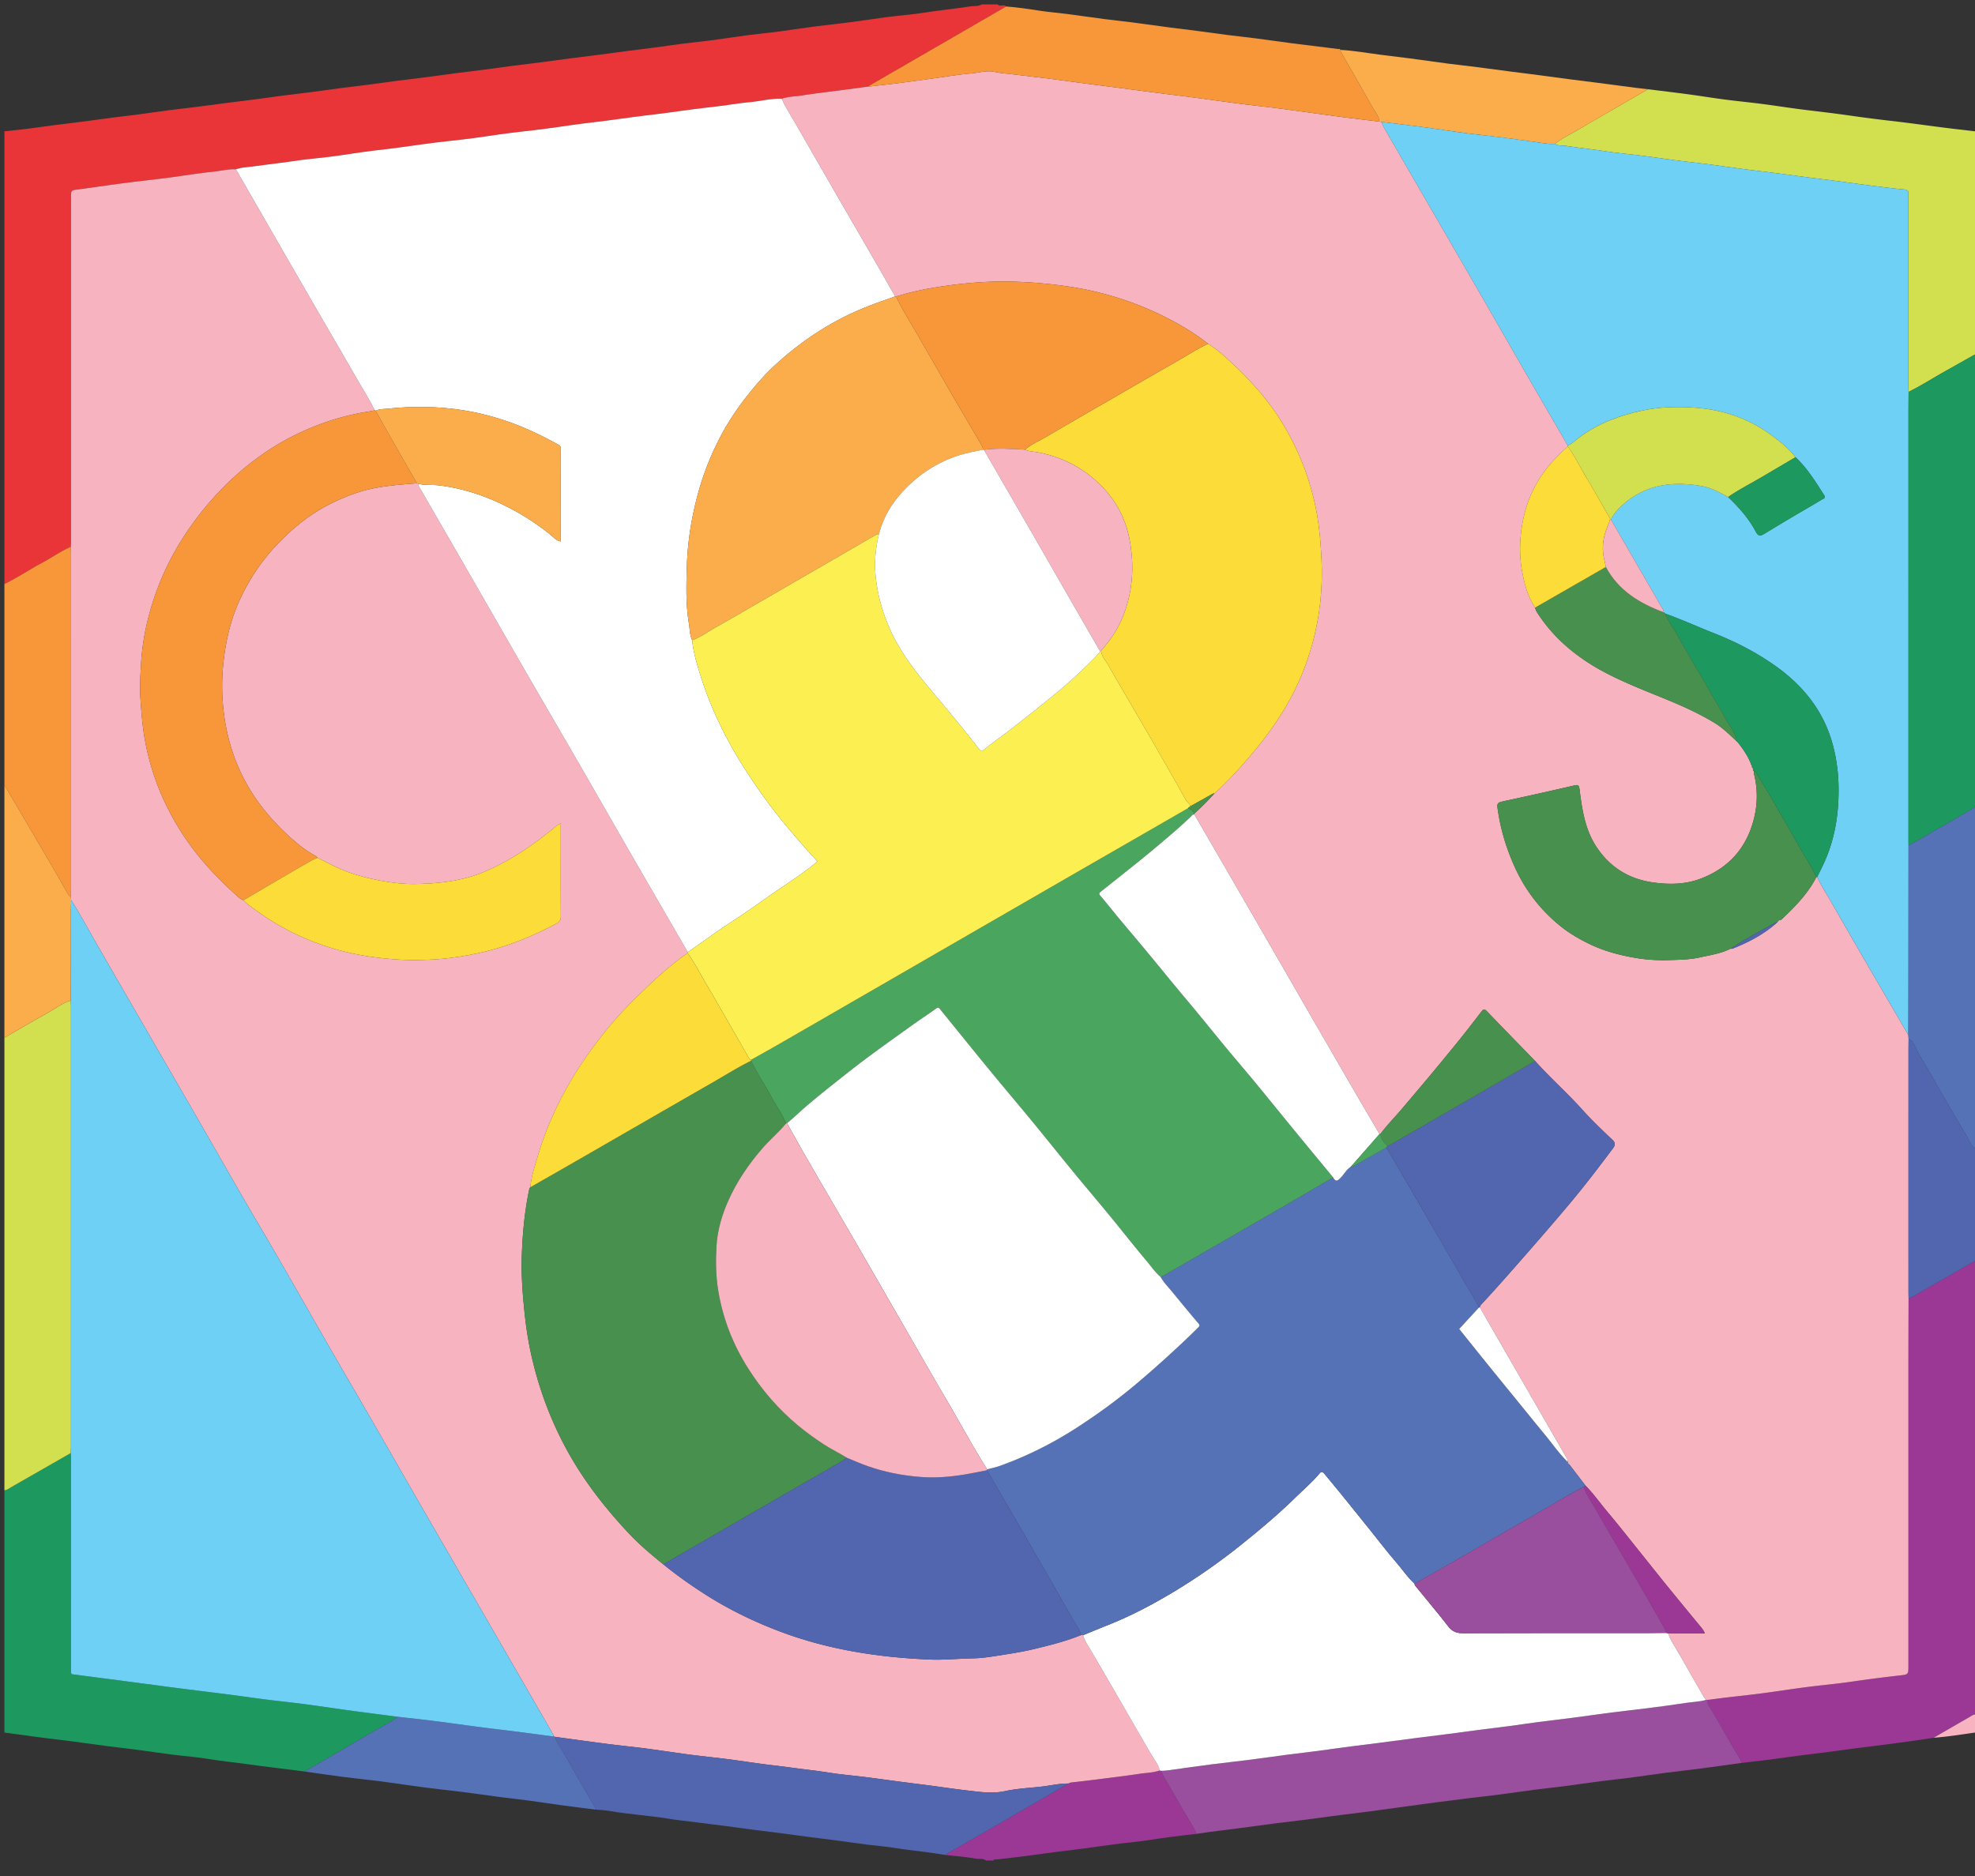 <svg xmlns="http://www.w3.org/2000/svg" width="448.12" height="425.78"><rect width="100%" height="100%" fill="#333333" stroke="none"/><switch><g><path fill="#EA3538" d="M1 132.52V29.8c1.641-.177 3.285-.33 4.922-.536 2.217-.278 4.428-.606 6.644-.894 2.103-.272 4.21-.508 6.313-.781 2.216-.288 4.427-.611 6.643-.898 2.103-.272 4.211-.505 6.313-.78 2.176-.285 4.346-.617 6.522-.898 2.143-.277 4.291-.508 6.435-.778 2.257-.285 4.511-.598 6.768-.888 2.065-.266 4.134-.506 6.198-.777 2.217-.291 4.43-.614 6.646-.902 2.104-.273 4.213-.508 6.318-.781 2.217-.288 4.43-.611 6.647-.899 2.104-.273 4.213-.51 6.317-.783 2.217-.288 4.43-.61 6.647-.898 2.104-.273 4.212-.511 6.316-.784 2.218-.288 4.431-.608 6.648-.896 2.104-.273 4.212-.514 6.317-.786 2.217-.288 4.431-.606 6.648-.894 2.104-.273 4.212-.515 6.316-.788 2.218-.288 4.432-.604 6.648-.892 2.104-.273 4.212-.517 6.316-.79 2.218-.288 4.432-.603 6.649-.89 2.104-.273 4.212-.515 6.315-.792 2.138-.283 4.271-.612 6.41-.884 2.146-.272 4.301-.469 6.445-.752 2.798-.37 5.585-.814 8.384-1.183 2.143-.282 4.298-.468 6.441-.748 2.797-.366 5.585-.807 8.382-1.172 2.727-.356 5.463-.633 8.189-.989 2.797-.365 5.584-.811 8.382-1.17 2.806-.36 5.634-.567 8.427-1.006 3.527-.556 7.083-.886 10.605-1.443.859-.138 1.795.064 2.589-.448h3.6c.521.654 1.398-.145 1.928.472l-31.448 18.2-6.076.804c-2.92.386-5.847.721-8.756 1.177-1.543.242-3.13.23-4.628.748-2.417-.095-4.757.545-7.143.767-2.186.204-4.356.569-6.536.846-2.105.267-4.215.499-6.319.769-2.256.291-4.507.618-6.763.911-2.065.268-4.134.501-6.2.77-2.256.293-4.507.617-6.763.91-2.065.269-4.135.497-6.199.772-2.76.368-5.513.787-8.274 1.144-2.728.354-5.465.634-8.193.989-2.799.365-5.588.81-8.388 1.169-2.808.36-5.625.636-8.433.992-2.879.365-5.75.794-8.627 1.171-2.104.276-4.216.49-6.32.773-2.68.361-5.351.796-8.033 1.143-2.807.363-5.632.59-8.431 1.003-2.99.442-5.992.785-8.984 1.196-1.414.195-2.866.225-4.241.687-1.755-.081-3.458.375-5.187.552-3.446.353-6.869.934-10.307 1.379-3.363.436-6.737.795-10.1 1.232-3.398.442-6.787.957-10.184 1.404-1.639.216-1.645.179-1.645 1.825 0 25.862 0 51.725-.002 77.588 0 .559-.032 1.117-.049 1.676-2.289 1.033-4.351 2.472-6.555 3.659-2.863 1.543-5.567 3.374-8.504 4.792z"/><path fill-rule="evenodd" clip-rule="evenodd" fill="#9B3895" d="M438.752 394.338c-1.627.245-3.252.503-4.882.731a670.55 670.55 0 01-6.77.909c-2.066.268-4.135.508-6.201.776-2.257.294-4.511.616-6.769.908-2.066.268-4.137.503-6.203.772-2.257.293-4.51.624-6.768.911-2.022.258-4.048.479-6.073.717-.057-.228-.064-.484-.177-.679-2.152-3.716-4.343-7.41-6.455-11.148-.434-.768-1.151-1.462-1.05-2.474 1.333-.172 2.664-.354 3.998-.513 2.826-.337 5.657-.63 8.478-1 3.325-.436 6.638-.963 9.964-1.394 3.448-.446 6.917-.747 10.355-1.25 3.595-.527 7.196-.991 10.806-1.396 1.994-.224 1.999-.189 1.999-2.237 0-22.917-.002-45.834.001-68.751.001-4.878.024-9.757.037-14.636.495-.045.887-.321 1.303-.56 4.588-2.641 9.181-5.271 13.773-7.905v102.96c-.429-.002-.744.273-1.083.468-2.764 1.589-5.522 3.192-8.283 4.791z"/><path fill-rule="evenodd" clip-rule="evenodd" fill="#D2DF4F" d="M373.919 20.248c3.085.387 6.173.752 9.254 1.166 2.692.361 5.372.808 8.065 1.159 2.816.367 5.645.64 8.461 1.001 2.772.356 5.534.792 8.305 1.158 2.697.355 5.403.648 8.102.999 2.811.365 5.615.786 8.427 1.148 2.777.358 5.561.661 8.339 1.01 2.775.349 5.545.739 8.321 1.088 2.307.291 4.619.549 6.928.821v50.64c-2.32 1.308-4.638 2.621-6.962 3.921-2.708 1.515-5.318 3.206-8.11 4.573-.013-.521-.037-1.04-.037-1.559-.002-14.195-.002-28.391-.002-42.587 0-.28-.028-.563.005-.839.077-.635-.32-.867-.824-.936-.86-.119-1.73-.162-2.593-.266a675.983 675.983 0 01-6.334-.793c-2.186-.285-4.368-.595-6.554-.881-2.148-.281-4.3-.538-6.449-.818-2.147-.28-4.292-.586-6.439-.861-2.698-.346-5.399-.657-8.096-1.009-2.81-.368-5.613-.783-8.423-1.149-2.15-.28-4.309-.495-6.459-.775-2.81-.365-5.613-.785-8.424-1.144-2.776-.355-5.571-.586-8.336-1.016-2.88-.448-5.782-.723-8.655-1.192-.866-.142-1.813.07-2.614-.456 1.516-1.248 3.298-2.065 4.976-3.047 5.362-3.139 10.75-6.24 16.128-9.356z"/><path fill-rule="evenodd" clip-rule="evenodd" fill="#1D9960" d="M69.122 402.005c-2.252-.284-4.503-.565-6.755-.853-2.062-.263-4.128-.508-6.186-.805-2.871-.413-5.759-.678-8.625-1.152-2.748-.455-5.538-.656-8.305-1.009-2.799-.356-5.59-.775-8.388-1.144-2.102-.276-4.211-.5-6.314-.774-2.759-.36-5.514-.759-8.273-1.118-2.181-.284-4.368-.517-6.548-.802-2.911-.38-5.818-.79-8.728-1.188V338.2c.654-.091 1.158-.5 1.705-.812 4.456-2.547 8.909-5.099 13.363-7.649.015.479.042.958.042 1.438.002 15.76.002 31.52.002 47.279 0 .32.006.64.004.96-.003.321.102.515.468.549.628.059 1.252.161 1.879.242 2.073.27 4.147.536 6.221.808 2.815.369 5.631.741 8.446 1.112 2.189.289 4.378.584 6.568.867 2.153.278 4.307.542 6.46.813 2.115.266 4.23.522 6.343.8 2.776.365 5.548.764 8.325 1.115 2.781.352 5.571.634 8.351 1 3.321.438 6.633.948 9.953 1.398 3.712.504 7.428.977 11.143 1.462-2.373 1.699-5 2.974-7.502 4.457-4.53 2.688-9.097 5.315-13.649 7.966zm363.926-313.07c2.791-1.368 5.401-3.059 8.109-4.574 2.325-1.301 4.642-2.614 6.962-3.921v102.72c-2.919 1.704-5.821 3.437-8.762 5.101-2.105 1.192-4.122 2.547-6.335 3.546-.006-.28-.016-.56-.016-.839 0-32.333 0-64.666.003-96.998 0-1.679.026-3.357.039-5.035z"/><path fill-rule="evenodd" clip-rule="evenodd" fill="#D2DF4F" d="M16.068 329.737c-4.454 2.551-8.907 5.103-13.363 7.65-.547.313-1.051.722-1.705.813V235.48c3.169-1.825 6.313-3.696 9.517-5.458 1.837-1.011 3.502-2.348 5.539-2.988.019.439.054.877.054 1.316.002 33.317.002 66.633 0 99.95-.001.479-.027.958-.042 1.437z"/><path fill-rule="evenodd" clip-rule="evenodd" fill="#F8973A" d="M1 132.52c2.937-1.417 5.641-3.249 8.506-4.791 2.204-1.187 4.266-2.625 6.555-3.658.019.559.052 1.117.052 1.676.002 24.979.003 49.957.001 74.936 0 .958-.023 1.917-.036 2.875-.45-.243-.646-.683-.882-1.103a322.058 322.058 0 00-2.49-4.355 4708.877 4708.877 0 00-6.086-10.41c-1.87-3.191-3.747-6.379-5.62-9.569V132.52z"/><path fill-rule="evenodd" clip-rule="evenodd" fill="#5672B7" d="M433.022 191.807c2.214-.999 4.23-2.354 6.335-3.546 2.941-1.665 5.843-3.397 8.762-5.101v77.52c-.996-.81-1.37-2.033-1.992-3.08a839.82 839.82 0 01-8.513-14.631c-.877-1.549-1.858-3.036-2.673-4.627-.481-.94-.792-2.099-1.896-2.627l-.09-.916c.011-3.952.028-7.903.033-11.854.015-10.381.024-20.759.034-31.138z"/><path fill-rule="evenodd" clip-rule="evenodd" fill="#5266AF" d="M433.047 235.714c1.104.528 1.414 1.687 1.896 2.627.814 1.591 1.795 3.078 2.673 4.627a832.459 832.459 0 008.513 14.631c.622 1.047.996 2.271 1.992 3.08v25.44c-4.592 2.634-9.185 5.265-13.773 7.905-.416.239-.808.515-1.303.56-.012-.48-.034-.959-.034-1.438V238.35c-.001-.879.023-1.757.036-2.636z"/><path fill-rule="evenodd" clip-rule="evenodd" fill="#9B3895" d="M223.72 422.2c-.659-.553-1.501-.283-2.238-.417-2.278-.417-4.603-.576-6.909-.835.116-.109.215-.246.35-.323 3.841-2.213 7.691-4.41 11.528-6.63 5.322-3.079 10.633-6.173 15.95-9.261.343-.229.727-.253 1.128-.296 2.152-.233 4.301-.495 6.448-.769 2.886-.369 5.774-.722 8.651-1.156 1.491-.225 3.024-.22 4.467-.738l.458.081c.083.302.108.637.259.9 1.597 2.784 3.232 5.546 4.818 8.337.956 1.683 2.074 3.275 2.843 5.063-3.672.39-7.332.865-10.981 1.435-2.136.333-4.298.493-6.444.77-2.802.362-5.598.774-8.398 1.145-2.065.273-4.136.504-6.202.772-2.257.294-4.509.624-6.767.911-2.146.273-4.295.509-6.441.77-.289.035-.655-.163-.84.243-.56-.002-1.12-.002-1.68-.002z"/><path fill-rule="evenodd" clip-rule="evenodd" fill="#FBAC4B" d="M1 178.12c1.874 3.19 3.75 6.378 5.62 9.569 2.032 3.468 4.062 6.937 6.086 10.41.842 1.445 1.67 2.898 2.49 4.355.236.42.432.86.882 1.103l.069.717c-.018.759-.05 1.517-.052 2.275-.017 6.828-.028 13.656-.041 20.484-2.037.64-3.702 1.978-5.539 2.988-3.204 1.763-6.348 3.633-9.517 5.458C1 216.36 1 197.24 1 178.12z"/><path fill-rule="evenodd" clip-rule="evenodd" fill="#F7B3BF" d="M438.752 394.338c2.761-1.599 5.519-3.202 8.285-4.791.339-.194.654-.47 1.083-.468v4.08c-3.115.451-6.224.947-9.368 1.179zm-5.705-158.624c-.013.879-.037 1.757-.037 2.636-.002 18.265-.002 36.531 0 54.796 0 .479.022.958.034 1.438-.012 4.879-.035 9.758-.036 14.637-.004 22.917-.001 45.834-.001 68.751 0 2.048-.004 2.014-1.999 2.237-3.609.405-7.21.869-10.806 1.396-3.439.504-6.907.805-10.355 1.25-3.326.43-6.639.958-9.964 1.394-2.821.369-5.652.663-8.478 1-1.334.159-2.666.341-3.998.513l-.242-.032c-.161-.17-.363-.317-.477-.515-1.875-3.246-3.76-6.486-5.598-9.752-.895-1.589-1.996-3.07-2.596-4.819h8.331a5.16 5.16 0 00-.825-1.33 1422.836 1422.836 0 01-7.906-9.631c-2.191-2.7-4.344-5.431-6.522-8.142-2.252-2.803-4.47-5.637-6.79-8.384-1.684-1.995-3.177-4.149-5.017-6.012l-3.572-4.664-.252-.282.019.023-.21-.281a.266.266 0 01-.03-.166c.001-.282-.036-.543-.186-.802a15904.71 15904.71 0 01-9.799-16.99c-3.324-5.769-6.646-11.538-9.968-17.307-.004-.308.184-.505.379-.715 3.349-3.599 6.587-7.297 9.827-10.994 3.469-3.958 6.914-7.934 10.294-11.969 3.373-4.026 6.552-8.195 9.695-12.397.547-.731.631-1.25-.148-1.985-2.325-2.193-4.644-4.409-6.779-6.783-3.438-3.823-7.291-7.236-10.721-11.061-3.665-3.774-7.34-7.537-10.983-11.332-.627-.652-.894-.271-1.271.217-1.611 2.087-3.215 4.182-4.871 6.234a707.243 707.243 0 01-6.839 8.32c-2.097 2.518-4.227 5.008-6.341 7.511-1.581 1.872-3.324 3.604-4.775 5.586l-.224.034c-1.775-3.021-3.562-6.036-5.322-9.066a8819.14 8819.14 0 01-10.061-17.392c-3.209-5.559-6.409-11.123-9.618-16.682a15253.31 15253.31 0 00-10.114-17.5c-2.297-3.967-4.606-7.928-6.91-11.892.006-.07.013-.141.021-.21a57.97 57.97 0 004.569-4.572l-.026.022.226-.225c.356-.319.724-.626 1.067-.958 3.146-3.05 6.062-6.301 8.804-9.726 3.867-4.829 7.175-9.98 9.566-15.693 3.54-8.456 5.053-17.253 4.628-26.431-.179-3.854-.497-7.664-1.241-11.445-1.385-7.029-3.975-13.58-7.709-19.689-3.16-5.171-7.185-9.613-11.6-13.708-1.62-1.502-3.292-2.98-5.182-4.164-2.398-1.89-4.966-3.534-7.644-4.983-7.516-4.069-15.495-6.743-23.972-8.002a105.073 105.073 0 00-13.002-1.125c-4.925-.115-9.83.248-14.713.931-3.876.542-7.709 1.266-11.443 2.458a.793.793 0 00-.227-.027c-1.443-2.523-2.878-5.052-4.332-7.569-2.788-4.828-5.592-9.646-8.378-14.474a5353.968 5353.968 0 01-9.652-16.775c-1.146-2.001-2.436-3.922-3.363-6.045 1.498-.518 3.085-.506 4.628-.748 2.909-.456 5.836-.791 8.756-1.177l6.075-.804c2.198-.249 4.399-.473 6.593-.751 2.783-.353 5.56-.748 8.339-1.125 2.857-.389 5.705-.892 8.575-1.126 1.792-.146 3.553-.765 5.405-.34 1.227.282 2.503.352 3.759.503 2.788.336 5.58.645 8.365.998 2.9.368 5.795.782 8.693 1.164 2.666.352 5.333.686 7.999 1.033 2.86.373 5.719.757 8.58 1.126 2.745.354 5.493.682 8.237 1.044 3.329.439 6.653.922 9.984 1.352 2.785.359 5.579.648 8.365 1.004 2.86.365 5.715.774 8.572 1.163 2.231.303 4.461.618 6.694.903 2.664.34 5.332.653 7.998.978l.434.061c.274.575.512 1.172.829 1.723 2.572 4.459 5.16 8.91 7.74 13.365 4.341 7.494 8.688 14.983 13.017 22.484 4.089 7.086 8.147 14.19 12.236 21.277 2.812 4.874 5.652 9.73 8.48 14.595-.011.075-.021.15-.03.226-1.522 1.402-3.009 2.83-4.329 4.44-4.236 5.169-6.191 11.143-6.453 17.748a28.233 28.233 0 00.512 6.514c.536 2.76 1.282 5.474 2.893 7.852.083.562.378 1.023.685 1.483a35.913 35.913 0 005.395 6.388c2.645 2.469 5.562 4.532 8.709 6.275 5.111 2.832 10.593 4.85 15.966 7.095 3.388 1.416 6.696 2.958 9.842 4.85 1.953 1.173 3.544 2.78 5.199 4.311l-.005-.005.243.252c1.158 1.49 2.241 3.026 2.923 4.806-.035.149.049.209.177.237l.072.465c-.033.153.055.219.185.253.012.078.031.152.059.226-.049.204-.079.401.187.484l-.003-.004c.01.24-.021.489.036.717.848 3.391.798 6.804-.054 10.155-1.687 6.634-5.805 11.206-12.222 13.579-3.458 1.279-7.05 1.309-10.699.792-5.56-.787-9.854-3.548-12.871-8.176-2.533-3.886-3.186-8.425-3.758-12.92-.137-1.074-.408-1.087-1.315-.876a1008.93 1008.93 0 01-15.395 3.442c-2.053.443-2.092.393-1.793 2.374.66 4.378 1.953 8.569 3.774 12.603 2.405 5.327 5.873 9.833 10.423 13.493 1.965 1.582 4.132 2.847 6.404 3.962 3.391 1.665 6.98 2.619 10.673 3.241 2.505.422 5.065.568 7.573.486 2.306-.076 4.653-.1 6.953-.612 2.377-.53 4.795-.873 7.002-1.987.119.01.255.064.354.025 3.713-1.46 7.207-3.296 10.199-5.985l-.018.017.201-.263c.16-.346.57-.205.809-.431 3.027-2.869 5.958-5.815 7.883-9.59.068-.013.135-.029.202-.046.973 2.144 2.278 4.103 3.438 6.142 3.09 5.436 6.231 10.842 9.368 16.251 2.597 4.478 5.218 8.942 7.828 13.412l.09.911zm-416.9-31.441l-.069-.717c.013-.958.036-1.917.036-2.875.001-24.979.001-49.957-.001-74.936 0-.559-.034-1.117-.052-1.676.018-.559.049-1.118.049-1.676.002-25.863.002-51.726.002-77.588 0-1.646.006-1.609 1.645-1.825 3.397-.447 6.786-.962 10.184-1.404 3.363-.438 6.737-.797 10.1-1.232 3.438-.445 6.86-1.026 10.307-1.379 1.729-.177 3.432-.633 5.187-.552 1.648 2.869 3.293 5.74 4.946 8.607 3.839 6.665 7.676 13.331 11.525 19.989 3.63 6.279 7.288 12.542 10.907 18.828 1.391 2.415 2.898 4.764 4.117 7.277-.465.094-.927.208-1.396.28-5.599.85-10.927 2.564-16.028 5.002-5.006 2.392-9.537 5.471-13.706 9.146-3.96 3.491-7.417 7.403-10.475 11.681-4.236 5.926-7.373 12.385-9.357 19.403-1.09 3.856-1.805 7.792-2.045 11.771-.167 2.757-.343 5.521-.145 8.326.232 3.289.491 6.571 1.112 9.79 1.481 7.673 4.44 14.773 8.783 21.287 3.145 4.717 6.933 8.872 11.113 12.671.718.653 1.394 1.428 2.341 1.812.854.95 1.935 1.611 2.956 2.355 5.864 4.277 12.323 7.305 19.331 9.136 3.326.869 6.712 1.422 10.149 1.752 2.336.225 4.695.37 7.005.327 1.995-.037 4.033-.105 6.051-.314a70.94 70.94 0 008.529-1.409c5.947-1.36 11.547-3.655 16.934-6.506.782-.414 1.079-.84 1.074-1.724-.037-6.357-.02-12.714-.02-19.071v-1.978c-.334.183-.539.287-.733.405a3.187 3.187 0 00-.384.279c-4.833 4.019-9.948 7.56-15.754 10.1-5.169 2.262-10.606 2.878-16.111 2.963a35.318 35.318 0 01-5.328-.344c-3.544-.49-6.984-1.275-10.341-2.511-2.28-.84-4.372-2.051-6.55-3.089-.113-.221-.295-.351-.515-.471-2.132-1.169-4.029-2.68-5.811-4.301-4.717-4.291-8.629-9.191-11.295-15.053-2.394-5.263-3.611-10.794-3.941-16.517-.183-3.168-.024-6.345.404-9.519.588-4.347 1.649-8.542 3.453-12.526 3.221-7.118 8.021-13.012 14.154-17.827 3.685-2.892 7.805-5 12.215-6.531 4.493-1.56 9.201-1.869 13.893-2.237l.26.073c.097.259.158.539.295.775 3.821 6.633 7.654 13.258 11.475 19.892 4.338 7.53 8.653 15.073 13 22.598 3.986 6.903 8.013 13.783 11.998 20.687 4.105 7.111 8.17 14.246 12.273 21.358 4.042 7.009 8.11 14.003 12.167 21.003l-.02.217c-3.146 2.161-6.016 4.67-8.774 7.282-3.643 3.45-7.182 7.012-10.309 10.962-3.377 4.266-6.439 8.733-9.009 13.529-2.479 4.626-4.499 9.446-5.982 14.484-.668 2.269-1.422 4.521-1.632 6.899-.073.096-.188.182-.211.288-1.07 4.952-1.531 9.984-1.718 15.029-.166 4.483.173 8.956.65 13.425.347 3.257.847 6.485 1.574 9.66 1.72 7.507 4.393 14.663 8.125 21.433 3.801 6.898 8.604 13.023 13.966 18.736 2.392 2.548 5.074 4.791 7.786 6.993 3.089 2.51 6.331 4.797 9.691 6.936 5.382 3.425 11.092 6.171 17.049 8.4 10.853 4.059 22.153 5.774 33.678 6.266 3.272.139 6.527-.217 9.793-.272 1.653-.028 3.313-.238 4.95-.496 3.027-.477 6.063-.913 9.048-1.636 3.591-.87 7.176-1.755 10.605-3.167l.428.046c.448 1.507 1.389 2.763 2.158 4.096 4.43 7.69 8.931 15.339 13.354 23.034.664 1.155 1.627 2.177 1.842 3.571-1.444.518-2.977.513-4.468.738-2.876.434-5.765.787-8.651 1.156-2.147.274-4.296.536-6.448.769-.402.043-.786.067-1.128.296-1.986-.04-3.912.444-5.868.674-2.821.331-5.693.433-8.453 1.043-3.009.665-5.899.162-8.83-.171-2.779-.316-5.545-.743-8.318-1.108-2.111-.278-4.226-.53-6.337-.808-2.774-.364-5.544-.759-8.319-1.109-2.779-.351-5.579-.57-8.342-1.018-2.842-.459-5.704-.736-8.551-1.14-2.031-.289-4.074-.488-6.108-.761-2.771-.372-5.534-.802-8.308-1.159-2.818-.362-5.647-.633-8.464-1.002-3.319-.436-6.626-.962-9.945-1.396-2.817-.369-5.647-.633-8.465-.996-4.021-.517-8.036-1.082-12.053-1.626l-.384-.091c-.067-.188-.107-.391-.205-.561-4.488-7.786-8.978-15.572-13.476-23.353-5.177-8.957-10.369-17.905-15.541-26.864-5.852-10.136-11.639-20.31-17.545-30.414-6.77-11.582-13.281-23.312-20.112-34.858-4.719-7.975-9.26-16.055-13.894-24.08-7.651-13.248-15.327-26.481-22.959-39.739-1.917-3.316-3.709-6.7-5.783-9.922z"/><path fill-rule="evenodd" clip-rule="evenodd" fill="#FFF" d="M156.055 216.058c-4.057-7-8.125-13.995-12.167-21.003-4.103-7.113-8.168-14.247-12.273-21.358-3.985-6.904-8.012-13.784-11.998-20.687-4.346-7.525-8.662-15.068-13-22.598-3.82-6.633-7.654-13.259-11.475-19.892-.137-.236-.198-.516-.295-.775 1.54.456 3.14.211 4.713.396 4.627.547 9.017 1.867 13.227 3.764a56.106 56.106 0 0112.077 7.409c.695.557 1.294 1.371 2.367 1.548 0-7.067-.006-14.059.013-21.051.001-.481-.204-.707-.573-.912-2.419-1.341-4.883-2.585-7.426-3.679-6.243-2.685-12.767-4.274-19.523-4.724a66.398 66.398 0 00-11.581.237c-.96.104-1.984.033-2.905.467a1.099 1.099 0 00-.207-.085c-1.219-2.513-2.726-4.862-4.117-7.277-3.619-6.286-7.277-12.549-10.907-18.828-3.85-6.658-7.687-13.324-11.525-19.989-1.652-2.867-3.298-5.738-4.946-8.607 1.375-.462 2.827-.492 4.241-.687 2.992-.412 5.994-.754 8.984-1.196 2.799-.414 5.624-.641 8.431-1.003 2.683-.347 5.353-.781 8.033-1.143 2.104-.283 4.216-.497 6.32-.773 2.877-.377 5.748-.807 8.627-1.171 2.808-.356 5.625-.632 8.433-.992 2.8-.36 5.588-.804 8.388-1.169 2.728-.355 5.465-.636 8.193-.989 2.761-.357 5.514-.776 8.274-1.144 2.063-.276 4.134-.504 6.199-.772 2.256-.293 4.507-.617 6.763-.91 2.065-.268 4.135-.501 6.2-.77 2.256-.293 4.507-.621 6.763-.911 2.104-.271 4.214-.502 6.319-.769 2.18-.276 4.351-.642 6.536-.846 2.386-.222 4.725-.862 7.143-.767.927 2.123 2.218 4.044 3.363 6.045a5353.968 5353.968 0 009.652 16.775c2.787 4.828 5.59 9.646 8.378 14.474 1.454 2.518 2.889 5.046 4.332 7.569-2.696.959-5.402 1.878-8.04 3.009-7.119 3.052-13.44 7.298-19.134 12.503-2.436 2.227-4.579 4.736-6.621 7.327a59.649 59.649 0 00-6.616 10.479 62.961 62.961 0 00-4.338 11.468c-1.473 5.425-2.353 10.946-2.518 16.552-.126 4.289-.251 8.6.468 12.861.214 1.27.159 2.6.742 3.799.265 2.802 1.09 5.483 1.924 8.14 2.454 7.816 6.112 15.074 10.563 21.932 3.1 4.777 6.477 9.351 10.206 13.667 1.893 2.191 3.771 4.393 5.727 6.469-3.328 2.861-7.057 5.11-10.602 7.616-3.095 2.188-6.201 4.365-9.38 6.428-3.213 2.086-6.26 4.403-9.432 6.543z"/><path fill-rule="evenodd" clip-rule="evenodd" fill="#F8973A" d="M312.997 27.597c-2.666-.325-5.333-.638-7.998-.978-2.233-.285-4.462-.6-6.694-.903-2.857-.389-5.712-.797-8.572-1.163-2.786-.355-5.58-.645-8.365-1.004-3.331-.429-6.655-.912-9.984-1.352-2.744-.362-5.492-.69-8.237-1.044-2.861-.369-5.719-.753-8.58-1.126-2.666-.347-5.333-.682-7.999-1.033-2.898-.382-5.792-.796-8.693-1.164-2.786-.354-5.577-.662-8.365-.998-1.256-.151-2.532-.221-3.759-.503-1.853-.425-3.614.193-5.405.34-2.87.234-5.718.738-8.575 1.126-2.779.378-5.557.773-8.339 1.125-2.194.278-4.395.503-6.593.751l31.449-18.2c2.473.19 4.924.535 7.374.922 2.137.338 4.302.499 6.449.777 2.805.364 5.603.782 8.408 1.147 2.147.279 4.302.495 6.449.772 2.805.363 5.605.77 8.41 1.14 2.067.273 4.14.508 6.208.778 2.26.295 4.515.625 6.775.912 2.147.273 4.302.492 6.449.771 2.805.363 5.604.776 8.41 1.141 2.731.355 5.466.677 8.2 1.015l2.229.279c.117.165.285.195.47.179l.017.015c.017.118.001.254.056.351 2.38 4.177 4.791 8.336 7.137 12.533.611 1.096 1.527 2.06 1.668 3.394z"/><path fill-rule="evenodd" clip-rule="evenodd" fill="#994E9E" d="M387.164 385.73l.242.032c-.101 1.012.617 1.707 1.05 2.474 2.112 3.738 4.303 7.432 6.455 11.148.113.195.12.451.177.679-2.961.408-5.92.834-8.885 1.22-2.695.351-5.397.642-8.092.993-2.807.366-5.607.789-8.414 1.154-2.149.28-4.307.487-6.456.766-2.808.365-5.607.786-8.415 1.151-2.148.28-4.307.49-6.455.769-2.808.365-5.608.783-8.415 1.148-2.149.28-4.305.504-6.456.769-2.618.322-5.235.654-7.851.996-2.261.296-4.52.613-6.779.921-2.805.383-5.609.776-8.417 1.146-2.069.273-4.144.508-6.213.776-2.887.373-5.771.769-8.658 1.14-2.109.271-4.223.507-6.332.781-2.848.369-5.691.764-8.539 1.136-2.069.271-4.142.515-6.211.784-1.011.131-2.018.292-3.026.44-.769-1.788-1.887-3.38-2.843-5.063-1.586-2.791-3.222-5.553-4.818-8.337-.15-.263-.175-.598-.259-.9.437-.032.877-.039 1.31-.098 3.352-.457 6.699-.945 10.053-1.38 2.774-.36 5.56-.641 8.335-.995 2.887-.368 5.767-.791 8.653-1.169 2.109-.277 4.224-.51 6.333-.786 2.809-.367 5.613-.765 8.421-1.134 2.07-.272 4.144-.512 6.214-.78 2.888-.374 5.773-.767 8.66-1.141 2.07-.268 4.145-.51 6.215-.778 2.887-.374 5.772-.768 8.66-1.142 2.071-.268 4.145-.503 6.215-.778 2.144-.285 4.281-.62 6.426-.899 2.734-.355 5.475-.662 8.209-1.018 2.808-.365 5.609-.783 8.419-1.142 2.775-.355 5.559-.644 8.334-1 2.848-.365 5.694-.742 8.532-1.18 1.539-.236 3.116-.24 4.621-.703z"/><path fill-rule="evenodd" clip-rule="evenodd" fill="#5266AF" d="M126.04 394.156c4.017.544 8.032 1.109 12.053 1.626 2.818.363 5.648.627 8.465.996 3.319.434 6.626.96 9.945 1.396 2.817.369 5.646.64 8.464 1.002 2.773.356 5.537.787 8.308 1.159 2.034.273 4.077.472 6.108.761 2.847.404 5.709.681 8.551 1.14 2.763.447 5.562.667 8.342 1.018 2.775.35 5.545.745 8.319 1.109 2.111.278 4.226.529 6.337.808 2.773.366 5.539.792 8.318 1.108 2.93.333 5.821.836 8.83.171 2.76-.61 5.632-.712 8.453-1.043 1.956-.229 3.882-.714 5.868-.674-5.316 3.088-10.628 6.183-15.95 9.261-3.837 2.22-7.687 4.417-11.528 6.63-.134.077-.234.214-.35.323-1.513-.225-3.021-.477-4.538-.668-2.3-.29-4.603-.539-6.894-.913-2.134-.349-4.3-.506-6.447-.779-2.143-.272-4.279-.595-6.421-.877-2.106-.278-4.215-.525-6.322-.8-2.22-.29-4.438-.603-6.658-.891-2.107-.272-4.217-.516-6.324-.79-2.22-.29-4.437-.609-6.657-.899-2.067-.271-4.138-.517-6.206-.779-2.26-.287-4.526-.516-6.777-.894-2.054-.345-4.137-.522-6.205-.787-2.259-.29-4.53-.488-6.774-.906-1.044-.194-2.12-.216-3.182-.316-.063-.187-.098-.39-.194-.558-2.52-4.358-5.072-8.698-7.551-13.079-.517-.912-1.309-1.719-1.383-2.855z"/><path fill-rule="evenodd" clip-rule="evenodd" fill="#5672B7" d="M126.04 394.156c.075 1.136.867 1.942 1.383 2.855 2.479 4.381 5.031 8.721 7.551 13.079.097.167.131.371.194.558-2.413-.305-4.828-.593-7.238-.92-2.685-.365-5.362-.783-8.046-1.144-2.106-.284-4.221-.499-6.328-.775-2.882-.377-5.758-.806-8.642-1.171-2.812-.356-5.634-.626-8.444-.994-3.349-.438-6.686-.966-10.034-1.404-2.81-.367-5.634-.633-8.445-.995-2.96-.382-5.913-.824-8.869-1.24 4.552-2.651 9.119-5.278 13.649-7.964 2.502-1.483 5.129-2.758 7.502-4.457 2.825.327 5.654.628 8.476.986 3.448.437 6.889.93 10.336 1.378 2.705.352 5.415.663 8.121 1.008 2.817.359 5.633.739 8.449 1.11l.385.09z"/><path fill-rule="evenodd" clip-rule="evenodd" fill="#FBAC4B" d="M312.997 27.597c-.141-1.333-1.057-2.297-1.669-3.394-2.346-4.196-4.756-8.356-7.137-12.533-.055-.097-.039-.233-.056-.351 3.078.163 6.108.719 9.158 1.109 2.19.28 4.384.53 6.573.819 2.811.372 5.616.785 8.427 1.152 2.112.277 4.231.498 6.345.768 2.813.358 5.624.744 8.437 1.11 2.111.275 4.225.531 6.335.808 2.226.292 4.449.604 6.675.895 2.072.27 4.148.516 6.22.785 2.891.375 5.779.766 8.67 1.141.98.127 1.963.229 2.945.341-5.379 3.116-10.766 6.217-16.13 9.357-1.678.982-3.46 1.799-4.975 3.048-.559-.007-1.125.044-1.674-.03-3.343-.453-6.679-.96-10.024-1.397-2.807-.367-5.627-.63-8.434-.999-3.306-.435-6.601-.958-9.905-1.401-3.112-.417-6.231-.781-9.347-1.168l-.434-.06zm-8.879-16.293c-.185.016-.353-.015-.47-.179.197-.042.384-.064.47.179z"/><path fill-rule="evenodd" clip-rule="evenodd" fill="#6FD0F6" d="M313.431 27.657c3.116.387 6.235.751 9.347 1.168 3.305.443 6.599.966 9.905 1.401 2.806.369 5.627.632 8.434.999 3.346.437 6.682.944 10.024 1.397.549.074 1.115.023 1.674.03.8.525 1.747.313 2.613.456 2.873.47 5.775.745 8.655 1.192 2.765.429 5.56.661 8.336 1.016 2.811.359 5.614.779 8.424 1.144 2.15.28 4.309.495 6.459.775 2.81.366 5.613.781 8.423 1.149 2.696.353 5.398.664 8.096 1.009 2.147.275 4.292.581 6.439.861 2.148.28 4.3.538 6.449.818 2.186.286 4.369.597 6.554.881 2.11.275 4.222.539 6.334.793.863.104 1.733.147 2.593.266.504.069.901.301.824.936-.034.276-.005.559-.005.839 0 14.196 0 28.392.002 42.587 0 .52.024 1.039.037 1.559-.013 1.679-.039 3.356-.039 5.035-.003 32.333-.003 64.666-.003 96.998 0 .28.01.559.016.839-.011 10.379-.019 20.758-.032 31.137-.005 3.951-.022 7.903-.033 11.854-2.61-4.47-5.231-8.934-7.828-13.412-3.137-5.409-6.278-10.815-9.368-16.251-1.159-2.039-2.465-3.998-3.437-6.142.584-1.203 1.198-2.388 1.737-3.617 1.947-4.436 2.871-9.096 3.063-13.897.086-2.139.057-4.285-.168-6.442-.415-3.97-1.349-7.775-3.085-11.351-2.695-5.553-6.904-9.78-11.963-13.21-4.072-2.761-8.424-4.98-13.008-6.777-3.707-1.453-7.329-3.119-11.08-4.461l-.31-.274c-.028-.504-.337-.892-.573-1.3-3.806-6.6-7.622-13.193-11.436-19.788.873-1.701 2.233-3.033 3.682-4.167 5.067-3.965 10.9-4.481 17.007-3.402 2.151.379 4.029 1.457 5.916 2.489 2.441 2.341 4.694 4.848 6.272 7.86.568 1.084 1.1 1 1.962.47a554.39 554.39 0 017.297-4.382c1.864-1.105 3.758-2.162 5.599-3.304.325-.202 1.136-.336.636-1.112-1.945-3.017-3.815-6.089-6.475-8.565-1.452-1.963-3.369-3.429-5.291-4.875-5.252-3.95-11.26-5.952-17.744-6.396-3.913-.268-7.858-.15-11.736.674-5.131 1.09-9.946 2.9-14.22 6.033-.879.644-1.62 1.5-2.674 1.9-2.828-4.865-5.668-9.722-8.48-14.595-4.089-7.087-8.147-14.191-12.236-21.277-4.329-7.501-8.676-14.991-13.017-22.484-2.581-4.455-5.168-8.905-7.74-13.365-.317-.547-.554-1.144-.828-1.719zM125.655 394.065c-2.816-.371-5.632-.75-8.449-1.11-2.706-.346-5.416-.657-8.121-1.008-3.447-.448-6.888-.941-10.336-1.378-2.821-.357-5.65-.659-8.476-.986-3.714-.486-7.431-.958-11.143-1.462-3.32-.451-6.632-.96-9.953-1.398-2.779-.366-5.569-.648-8.351-1-2.777-.352-5.549-.75-8.325-1.115-2.113-.278-4.229-.534-6.343-.8-2.153-.271-4.307-.535-6.46-.813-2.19-.283-4.379-.578-6.568-.867-2.815-.371-5.63-.743-8.446-1.112-2.073-.271-4.147-.538-6.221-.808-.626-.082-1.25-.184-1.879-.242-.366-.034-.471-.229-.468-.549.002-.32-.004-.64-.004-.96 0-15.76 0-31.52-.002-47.279 0-.479-.028-.958-.042-1.438.014-.479.041-.959.041-1.438.002-33.316.002-66.633 0-99.95 0-.438-.035-.877-.054-1.316.013-6.829.024-13.657.041-20.485.002-.758.034-1.517.052-2.275 2.073 3.222 3.865 6.606 5.775 9.923 7.633 13.258 15.309 26.491 22.959 39.739 4.634 8.025 9.175 16.105 13.894 24.08 6.831 11.547 13.343 23.277 20.112 34.858 5.906 10.104 11.693 20.278 17.545 30.414 5.172 8.959 10.364 17.907 15.541 26.864 4.498 7.781 8.987 15.566 13.476 23.353.098.167.138.37.205.558z"/><path fill-rule="evenodd" clip-rule="evenodd" fill="#FFF" d="M387.164 385.73c-1.505.463-3.083.466-4.623.704-2.837.438-5.684.815-8.532 1.18-2.775.356-5.559.645-8.334 1-2.81.358-5.611.776-8.419 1.142-2.734.355-5.476.662-8.209 1.018-2.145.279-4.282.614-6.426.899-2.07.275-4.144.51-6.215.778-2.887.374-5.772.768-8.66 1.142-2.07.268-4.145.51-6.215.778-2.887.374-5.772.767-8.66 1.141-2.07.268-4.144.508-6.214.78-2.808.369-5.612.767-8.421 1.134-2.109.276-4.224.509-6.333.786-2.886.379-5.767.802-8.653 1.169-2.775.354-5.561.634-8.335.995-3.354.436-6.701.924-10.053 1.38-.433.059-.873.066-1.31.098l-.458-.081c-.214-1.394-1.177-2.416-1.841-3.571-4.423-7.694-8.923-15.344-13.354-23.034-.769-1.333-1.709-2.589-2.157-4.096 1.952-.797 3.897-1.611 5.856-2.389 5.097-2.022 9.926-4.588 14.615-7.396 5.363-3.212 10.476-6.798 15.367-10.712 4.297-3.439 8.504-6.97 12.429-10.824 1.809-1.776 3.752-3.423 5.383-5.375.437-.523.727-.396 1.089.047 1.174 1.435 2.375 2.848 3.542 4.288 2.307 2.845 4.6 5.702 6.896 8.556 1.925 2.393 3.78 4.847 5.793 7.164 1.422 1.637 2.616 3.47 4.233 4.938.041.146.042.325.13.433 2.514 3.09 5.094 6.128 7.527 9.28.926 1.2 1.923 1.548 3.395 1.542 13.951-.056 27.902-.032 41.854-.035 1.398 0 2.796-.026 4.194-.041l.446.096c.601 1.749 1.701 3.229 2.596 4.819 1.838 3.266 3.723 6.507 5.598 9.752.116.199.318.345.479.515z"/><path fill-rule="evenodd" clip-rule="evenodd" fill="#5672B7" d="M320.947 359.37c-1.617-1.468-2.812-3.301-4.233-4.938-2.013-2.317-3.868-4.771-5.793-7.164-2.296-2.854-4.589-5.711-6.896-8.556-1.167-1.44-2.368-2.853-3.542-4.288-.362-.443-.652-.57-1.089-.047-1.631 1.951-3.574 3.598-5.383 5.375-3.924 3.854-8.131 7.385-12.429 10.824-4.891 3.914-10.004 7.5-15.367 10.712-4.688 2.808-9.518 5.374-14.615 7.396-1.959.777-3.904 1.591-5.856 2.389l-.428-.046c-.233-.947-.817-1.716-1.291-2.542-3.202-5.592-6.392-11.192-9.608-16.776-3.475-6.031-6.975-12.047-10.464-18.07l.028-.207c.946-.251 1.916-.436 2.834-.766 6.249-2.245 12.141-5.201 17.712-8.822 4.761-3.095 9.327-6.438 13.657-10.112a236.795 236.795 0 005.9-5.164c2.654-2.406 5.286-4.831 7.813-7.37.25-.251.386-.444.089-.796a493.805 493.805 0 01-5.903-7.107c-.933-1.152-2.008-2.197-2.733-3.511.216-.103.44-.192.647-.312 8.759-5.052 17.52-10.101 26.272-15.164 4.08-2.36 8.145-4.75 12.216-7.125.625 1.2 1.155.654 1.801-.03.748-.79 1.259-1.8 2.217-2.393.39.043.67-.19.982-.367 2.382-1.353 4.771-2.695 7.157-4.041.014.34.235.577.396.853 2.89 4.949 5.774 9.901 8.651 14.857 2.873 4.949 5.771 9.884 8.585 14.866 1.09 1.93 2.395 3.74 3.285 5.783l-4.477 4.866c2.075 2.585 4.137 5.168 6.215 7.74 2.128 2.634 4.271 5.255 6.407 7.881 2.237 2.748 4.463 5.505 6.717 8.239 1.751 2.124 3.322 4.398 5.293 6.337a.27.27 0 00.03.167c-.018.159.07.24.21.281l-.019-.023.252.282 3.572 4.665-.472.291c-2.825 1.406-5.496 3.085-8.228 4.656-7.162 4.121-14.307 8.271-21.467 12.393-2.864 1.651-5.76 3.257-8.645 4.884z"/><path fill-rule="evenodd" clip-rule="evenodd" fill="#4AA65F" d="M302.486 267.183c-4.071 2.375-8.136 4.765-12.216 7.125-8.753 5.063-17.514 10.111-26.272 15.164-.207.119-.431.208-.647.312-1.277-1.081-2.203-2.478-3.27-3.738-2.77-3.272-5.402-6.659-8.124-9.972-2.776-3.379-5.611-6.71-8.387-10.09-3.122-3.8-6.187-7.646-9.311-11.445-3.179-3.864-6.422-7.676-9.597-11.543-3.82-4.653-7.599-9.338-11.388-14.016-.307-.378-.501-.387-.927-.078-1.74 1.267-3.552 2.435-5.302 3.69-4.971 3.567-9.977 7.085-14.777 10.889-2.93 2.321-5.868 4.626-8.728 7.037-1.69 1.425-3.267 2.972-4.971 4.377a4.916 4.916 0 00-.212.031c-.814-1.989-2.096-3.72-3.097-5.606-1.542-2.905-3.418-5.623-4.839-8.596 0-.07-.002-.139-.004-.208 2.122-1.194 4.254-2.37 6.363-3.585 11.663-6.725 23.319-13.459 34.979-20.189 10.171-5.872 20.341-11.746 30.515-17.612 9.101-5.248 18.207-10.487 27.311-15.729.584.271 1.101.622 1.42 1.204a7.46 7.46 0 00-.021.21c-.149.043-.345.041-.44.137-2.239 2.251-4.677 4.28-7.09 6.334a250.48 250.48 0 01-5.28 4.367c-2.789 2.245-5.603 4.458-8.401 6.692-.288.229-.508.445-.146.874 1.475 1.744 2.895 3.535 4.355 5.291 2.118 2.547 4.264 5.072 6.38 7.622 2.188 2.636 4.35 5.294 6.533 7.935 1.658 2.006 3.342 3.991 4.997 6 2.103 2.552 4.174 5.131 6.284 7.677 2.114 2.55 4.28 5.058 6.388 7.615 3.206 3.889 6.372 7.81 9.569 11.706 2.775 3.379 5.569 6.745 8.353 10.118z"/><path fill-rule="evenodd" clip-rule="evenodd" fill="#FBDC39" d="M274.106 78.013c1.891 1.184 3.562 2.662 5.182 4.164 4.415 4.095 8.44 8.538 11.6 13.708 3.734 6.11 6.324 12.661 7.709 19.689.745 3.781 1.062 7.592 1.241 11.445.425 9.177-1.088 17.975-4.628 26.431-2.391 5.712-5.699 10.864-9.566 15.693-2.742 3.424-5.658 6.676-8.804 9.726-.343.333-.711.64-1.066.958l-.227.225.026-.022c-.373.021-.661.233-.971.409-1.512.856-3.032 1.699-4.549 2.546-.043-.621-.648-.854-.92-1.34a1311.892 1311.892 0 00-8.231-14.458c-3.18-5.503-6.426-10.969-9.572-16.491-.519-.911-1.351-1.691-1.449-2.826-.016-.363.245-.564.455-.805 1.967-2.264 3.534-4.775 4.611-7.58 2.088-5.438 2.424-11.033 1.412-16.728-.765-4.303-2.563-8.144-5.465-11.421-4.086-4.614-9.176-7.468-15.235-8.661-1.025-.202-2.11-.177-3.083-.643 1.402-1.201 3.101-1.917 4.673-2.838 4.81-2.818 9.638-5.603 14.465-8.391 5.034-2.908 10.064-5.823 15.118-8.697 2.417-1.375 4.747-2.91 7.274-4.093z"/><path fill-rule="evenodd" clip-rule="evenodd" fill="#FBAC4B" d="M157.049 145.263c-.583-1.2-.528-2.53-.742-3.799-.719-4.261-.594-8.572-.468-12.861.165-5.606 1.044-11.127 2.518-16.552a62.99 62.99 0 014.338-11.468 59.649 59.649 0 016.616-10.479c2.042-2.591 4.186-5.1 6.621-7.327 5.693-5.206 12.015-9.452 19.134-12.503 2.638-1.131 5.344-2.05 8.04-3.009a.793.793 0 01.227.027c1.509 3.234 3.479 6.214 5.23 9.313 1.677 2.97 3.409 5.912 5.1 8.877 2.933 5.144 5.956 10.236 8.945 15.347.225.385.437.765.395 1.23-1.867.395-3.751.716-5.571 1.314-5.351 1.758-9.791 4.838-13.435 9.122-2.185 2.568-3.724 5.452-4.573 8.71-.46.011-.828.247-1.211.469-5.896 3.419-11.796 6.834-17.697 10.245-6.074 3.511-12.135 7.045-18.237 10.507-1.723.977-3.324 2.193-5.23 2.837z"/><path fill-rule="evenodd" clip-rule="evenodd" fill="#FFF" d="M302.486 267.183c-2.785-3.373-5.578-6.739-8.353-10.121-3.197-3.896-6.364-7.817-9.569-11.706-2.107-2.557-4.273-5.065-6.388-7.615-2.11-2.546-4.182-5.125-6.284-7.677-1.655-2.009-3.339-3.994-4.997-6-2.184-2.641-4.345-5.299-6.533-7.935-2.116-2.549-4.262-5.074-6.38-7.622-1.46-1.756-2.88-3.547-4.355-5.291-.362-.429-.142-.645.146-.874 2.798-2.234 5.612-4.448 8.401-6.692a247.43 247.43 0 005.28-4.367c2.413-2.055 4.851-4.083 7.09-6.334.096-.096.292-.094.44-.137 2.304 3.964 4.613 7.924 6.91 11.892a15253.31 15253.31 0 0110.114 17.5c3.208 5.559 6.408 11.123 9.618 16.682 3.349 5.8 6.699 11.6 10.061 17.392 1.759 3.03 3.547 6.044 5.322 9.066l-6.504 7.418c-.958.592-1.47 1.603-2.217 2.393-.646.682-1.177 1.228-1.802.028z"/><path fill-rule="evenodd" clip-rule="evenodd" fill="#F8973A" d="M223.003 102.059c.042-.466-.169-.846-.395-1.23-2.99-5.111-6.012-10.204-8.945-15.347-1.691-2.965-3.423-5.907-5.1-8.877-1.75-3.099-3.721-6.079-5.23-9.313 3.734-1.192 7.567-1.916 11.443-2.458 4.883-.683 9.788-1.045 14.713-.931 4.353.102 8.682.483 13.002 1.125 8.477 1.259 16.456 3.933 23.972 8.002 2.678 1.449 5.246 3.093 7.644 4.983-2.528 1.183-4.858 2.718-7.277 4.094-5.054 2.874-10.084 5.789-15.118 8.697-4.827 2.788-9.655 5.573-14.465 8.391-1.572.921-3.271 1.637-4.673 2.839-3.112-.173-6.224-.383-9.334.028a.591.591 0 00-.237-.003z"/><path fill-rule="evenodd" clip-rule="evenodd" fill="#48904E" d="M392.692 215.269c-2.207 1.115-4.625 1.457-7.002 1.987-2.3.513-4.647.537-6.953.612a38.169 38.169 0 01-7.573-.486c-3.693-.622-7.283-1.576-10.673-3.241-2.272-1.115-4.438-2.381-6.404-3.962-4.55-3.66-8.018-8.167-10.423-13.493-1.821-4.034-3.115-8.225-3.774-12.603-.299-1.981-.26-1.931 1.793-2.374 5.14-1.111 10.273-2.251 15.395-3.442.907-.211 1.179-.197 1.315.876.572 4.495 1.225 9.034 3.758 12.92 3.017 4.628 7.312 7.389 12.871 8.176 3.648.517 7.241.487 10.699-.792 6.417-2.374 10.536-6.945 12.222-13.579.852-3.351.902-6.765.054-10.155-.057-.228-.026-.478-.036-.717.209.015.374.093.489.285.959 1.6 1.945 3.185 2.881 4.798 2.342 4.038 4.703 8.066 6.976 12.142 1.269 2.275 2.749 4.432 3.815 6.819-1.925 3.774-4.856 6.721-7.883 9.59-.239.226-.649.085-.808.432l-.202.263.018-.017c-.156.022-.336 0-.464.072-3.398 1.905-6.838 3.737-10.091 5.889z"/><path fill-rule="evenodd" clip-rule="evenodd" fill="#5266AF" d="M335.562 296.711c-.89-2.043-2.194-3.853-3.285-5.783-2.814-4.982-5.713-9.917-8.585-14.866a6250.298 6250.298 0 00-8.651-14.857c-.161-.275-.382-.513-.396-.852l.152-.338c.458-.042.808-.321 1.187-.54 5.495-3.173 10.993-6.342 16.486-9.519 5.284-3.057 10.563-6.123 15.845-9.185 3.43 3.825 7.283 7.238 10.721 11.061 2.135 2.374 4.454 4.59 6.779 6.783.78.735.695 1.254.148 1.985-3.144 4.202-6.323 8.371-9.695 12.397-3.38 4.035-6.825 8.011-10.294 11.969-3.24 3.697-6.478 7.395-9.827 10.994-.195.209-.383.407-.379.715l-.206.036z"/><path fill-rule="evenodd" clip-rule="evenodd" fill="#1D9960" d="M412.122 199.041c-1.066-2.387-2.547-4.544-3.815-6.819-2.273-4.076-4.633-8.104-6.976-12.142-.936-1.613-1.922-3.198-2.881-4.798-.115-.192-.28-.27-.489-.285l.003.004-.187-.484a1.156 1.156 0 01-.059-.226l-.185-.253-.072-.465-.177-.237c-.682-1.78-1.765-3.316-2.923-4.806l-.243-.252.005.005c-.316-1.857-1.511-3.294-2.392-4.867-2.136-3.815-4.385-7.568-6.579-11.352-1.478-2.549-2.961-5.096-4.399-7.667-.965-1.727-2.154-3.326-2.934-5.157 3.751 1.343 7.374 3.009 11.08 4.461 4.584 1.797 8.936 4.016 13.008 6.777 5.059 3.43 9.268 7.657 11.963 13.21 1.736 3.576 2.67 7.381 3.085 11.351.225 2.157.254 4.303.168 6.442-.192 4.801-1.116 9.461-3.063 13.897-.539 1.229-1.152 2.414-1.737 3.617a4.503 4.503 0 01-.201.046z"/><path fill-rule="evenodd" clip-rule="evenodd" fill="#D2DF4F" d="M392.106 112.797c-1.887-1.032-3.765-2.11-5.916-2.489-6.106-1.079-11.939-.563-17.007 3.402-1.449 1.134-2.809 2.465-3.681 4.167-.064.003-.128.01-.191.021-.02-.117-.008-.253-.063-.35-1.744-3.035-3.446-6.094-5.259-9.087-1.438-2.373-2.602-4.91-4.285-7.134l.03-.226c1.054-.401 1.795-1.256 2.674-1.9 4.274-3.133 9.088-4.943 14.22-6.033 3.878-.824 7.824-.942 11.736-.674 6.483.444 12.491 2.445 17.744 6.396 1.922 1.445 3.838 2.912 5.29 4.874-2.502 1.471-5.01 2.931-7.503 4.416-2.594 1.543-5.309 2.883-7.789 4.617z"/><path fill-rule="evenodd" clip-rule="evenodd" fill="#48904E" d="M377.82 139.239c.779 1.832 1.968 3.43 2.934 5.157 1.438 2.572 2.921 5.118 4.399 7.667 2.193 3.784 4.442 7.536 6.579 11.352.881 1.573 2.076 3.01 2.392 4.867-1.655-1.531-3.246-3.138-5.199-4.311-3.146-1.891-6.455-3.434-9.842-4.85-5.374-2.245-10.855-4.264-15.966-7.095-3.147-1.743-6.064-3.806-8.709-6.275a35.913 35.913 0 01-5.395-6.388c-.307-.46-.602-.921-.685-1.483l16.037-9.212c2.862 5.373 7.679 8.25 13.146 10.296l.309.275z"/><path fill-rule="evenodd" clip-rule="evenodd" fill="#FBDC39" d="M364.363 128.668l-16.037 9.212c-1.611-2.378-2.357-5.092-2.893-7.852a28.233 28.233 0 01-.512-6.514c.262-6.605 2.217-12.579 6.453-17.748 1.32-1.61 2.806-3.038 4.329-4.44 1.683 2.224 2.848 4.762 4.285 7.134 1.812 2.993 3.515 6.052 5.259 9.087.056.097.044.232.064.35-.087.26-.155.529-.264.78-1.073 2.459-1.713 4.983-1.17 7.687.155.77.324 1.536.486 2.304z"/><path fill-rule="evenodd" clip-rule="evenodd" fill="#48904E" d="M348.313 240.772c-5.281 3.062-10.561 6.128-15.845 9.185-5.493 3.177-10.991 6.346-16.486 9.519-.378.219-.729.498-1.188.539-.871-.7-1.51-1.534-1.562-2.706 1.451-1.982 3.194-3.715 4.775-5.586 2.114-2.502 4.244-4.993 6.341-7.511a715.554 715.554 0 006.839-8.32c1.656-2.052 3.26-4.146 4.871-6.234.377-.488.644-.87 1.271-.217 3.644 3.794 7.32 7.557 10.984 11.331z"/><path fill-rule="evenodd" clip-rule="evenodd" fill="#9B3895" d="M359.292 337.436l.472-.291c1.84 1.862 3.333 4.017 5.017 6.012 2.32 2.747 4.538 5.581 6.79 8.384 2.179 2.711 4.331 5.442 6.522 8.142 2.618 3.225 5.26 6.43 7.906 9.631.302.366.565.735.825 1.33h-8.331l-.446-.096c-.055-.228-.061-.484-.172-.68-1.924-3.383-3.847-6.766-5.798-10.133-3.265-5.633-6.583-11.236-9.805-16.894-1.017-1.785-2.222-3.474-2.98-5.405z"/><path fill-rule="evenodd" clip-rule="evenodd" fill="#FFF" d="M335.562 296.711l.204-.036c3.322 5.769 6.644 11.539 9.968 17.307a15904.71 15904.71 0 009.799 16.99c.149.258.187.52.186.802-1.971-1.939-3.542-4.214-5.293-6.337-2.254-2.734-4.48-5.491-6.717-8.239-2.137-2.626-4.279-5.248-6.407-7.881-2.078-2.571-4.14-5.155-6.215-7.74l4.475-4.866z"/><path fill-rule="evenodd" clip-rule="evenodd" fill="#4AA65F" d="M313.233 257.309c.052 1.172.69 2.006 1.562 2.706l-.151.338c-2.386 1.345-4.775 2.688-7.157 4.04-.312.177-.593.41-.982.367l6.504-7.418c.075-.01.15-.022.224-.033z"/><path fill-rule="evenodd" clip-rule="evenodd" fill="#5266AF" d="M392.692 215.269c3.253-2.151 6.692-3.984 10.09-5.888.128-.072.308-.05.464-.072-2.993 2.689-6.486 4.525-10.199 5.985-.1.039-.236-.015-.355-.025z"/><path fill-rule="evenodd" clip-rule="evenodd" fill="#48904E" d="M270.053 182.986c1.517-.848 3.037-1.69 4.549-2.546.311-.176.599-.388.971-.409a57.801 57.801 0 01-4.569 4.572c-.319-.583-.836-.933-1.42-1.204.031-.281.339-.246.469-.413zm127.724-8.469l.187.484c-.266-.084-.236-.28-.187-.484z"/><path fill-rule="evenodd" clip-rule="evenodd" fill="#FFF" d="M356.191 332.48l-.252-.282.252.282zm-.233-.258c-.14-.041-.228-.122-.21-.281l.21.281z"/><path fill-rule="evenodd" clip-rule="evenodd" fill="#48904E" d="M275.548 180.053l.227-.225-.227.225zm118.57-11.776l.243.252-.243-.252zm3.166 5.059l.177.237c-.128-.028-.212-.088-.177-.237z"/><path fill-rule="evenodd" clip-rule="evenodd" fill="#5266AF" d="M403.229 209.325l.202-.263-.202.263z"/><path fill-rule="evenodd" clip-rule="evenodd" fill="#48904E" d="M397.533 174.038l.185.253c-.13-.034-.218-.1-.185-.253z"/><path fill-rule="evenodd" clip-rule="evenodd" fill="#FBEF51" d="M270.053 182.986c-.13.167-.438.132-.468.412-9.104 5.243-18.21 10.481-27.311 15.729-10.174 5.866-20.344 11.741-30.515 17.612-11.659 6.73-23.316 13.465-34.979 20.189-2.109 1.216-4.241 2.392-6.363 3.585-.207-.027-.339-.118-.452-.321-.634-1.147-1.292-2.282-1.945-3.418-2.56-4.45-5.095-8.914-7.692-13.342-1.407-2.399-2.688-4.877-4.293-7.157l.02-.217c3.172-2.14 6.22-4.458 9.433-6.543 3.179-2.063 6.285-4.24 9.38-6.428 3.545-2.506 7.273-4.755 10.602-7.616-1.955-2.076-3.834-4.277-5.727-6.469-3.729-4.316-7.105-8.891-10.206-13.667-4.451-6.858-8.109-14.116-10.563-21.932-.834-2.657-1.66-5.338-1.924-8.14 1.905-.644 3.507-1.859 5.229-2.836 6.102-3.461 12.163-6.996 18.237-10.507 5.901-3.411 11.801-6.826 17.697-10.245.383-.222.751-.458 1.211-.468-.792 3.208-1.067 6.42-.723 9.747.404 3.897 1.43 7.589 2.942 11.156 2.613 6.165 6.833 11.252 11.105 16.301 2.17 2.564 4.291 5.17 6.417 7.772.999 1.224 1.954 2.483 2.933 3.723.364.46.646.615 1.242.134 1.841-1.485 3.797-2.827 5.663-4.282 3.708-2.89 7.406-5.79 11.028-8.791a107.833 107.833 0 009.636-9.066l.213-.029c.099 1.135.93 1.915 1.449 2.826 3.146 5.522 6.393 10.987 9.572 16.491 2.774 4.802 5.52 9.621 8.231 14.458.273.485.878.718.921 1.339z"/><path fill-rule="evenodd" clip-rule="evenodd" fill="#48904E" d="M170.421 240.723c1.421 2.974 3.298 5.691 4.839 8.596 1.001 1.887 2.283 3.617 3.097 5.606-1.636 2.011-3.641 3.667-5.343 5.628-3.153 3.632-5.826 7.538-7.777 11.936-1.448 3.262-2.453 6.684-2.664 10.219-.2 3.356-.173 6.737.379 10.112 1.044 6.396 3.342 12.264 6.802 17.716 3.102 4.889 6.839 9.225 11.285 12.926 1.841 1.534 3.794 2.931 5.803 4.257 1.717 1.133 3.572 1.999 5.304 3.088-.358.251-.699.533-1.077.75-7.613 4.391-15.233 8.769-22.844 13.164-5.914 3.415-11.817 6.849-17.725 10.274-2.712-2.202-5.394-4.444-7.786-6.993-5.363-5.713-10.165-11.838-13.966-18.736-3.731-6.771-6.405-13.926-8.125-21.433-.727-3.175-1.227-6.403-1.574-9.66-.477-4.469-.815-8.942-.65-13.425.187-5.045.648-10.077 1.718-15.029.022-.106.138-.192.211-.289 3.846-2.203 7.697-4.397 11.538-6.608 9.899-5.698 19.788-11.417 29.696-17.099 2.942-1.686 5.811-3.501 8.859-5z"/><path fill-rule="evenodd" clip-rule="evenodd" fill="#5266AF" d="M150.5 354.996c5.908-3.426 11.811-6.86 17.725-10.274 7.611-4.395 15.231-8.772 22.844-13.164.377-.218.719-.499 1.076-.751 1.563.633 3.105 1.33 4.697 1.887 3.843 1.345 7.787 2.126 11.87 2.456 3.438.278 6.786.007 10.146-.543 1.705-.28 3.396-.643 5.094-.968 3.489 6.022 6.989 12.039 10.464 18.07 3.217 5.584 6.406 11.184 9.608 16.776.473.826 1.058 1.595 1.291 2.542-3.429 1.411-7.014 2.296-10.605 3.167-2.984.723-6.021 1.16-9.048 1.636-1.637.258-3.297.468-4.95.496-3.266.055-6.521.411-9.793.272-11.524-.491-22.825-2.207-33.678-6.266-5.957-2.229-11.667-4.975-17.049-8.4-3.361-2.139-6.602-4.427-9.692-6.936z"/><path fill-rule="evenodd" clip-rule="evenodd" fill="#F8973A" d="M85.03 93.114c.072.021.141.05.207.085 1.045 1.872 2.078 3.75 3.138 5.613 2.062 3.625 4.141 7.24 6.213 10.86-4.692.368-9.399.677-13.893 2.237-4.41 1.531-8.53 3.639-12.215 6.531-6.133 4.814-10.933 10.708-14.154 17.827-1.803 3.985-2.865 8.18-3.453 12.526-.429 3.174-.587 6.351-.404 9.519.33 5.722 1.547 11.253 3.941 16.517 2.666 5.861 6.578 10.762 11.295 15.053 1.782 1.621 3.679 3.132 5.811 4.301.22.121.401.25.515.471-.5.236-1.018.439-1.497.711a568.606 568.606 0 00-5.563 3.211c-3.251 1.897-6.496 3.804-9.744 5.706-.947-.384-1.623-1.159-2.341-1.812-4.18-3.799-7.969-7.954-11.113-12.671-4.343-6.514-7.302-13.614-8.783-21.287-.621-3.219-.88-6.501-1.112-9.79-.198-2.805-.022-5.569.145-8.326.24-3.978.955-7.915 2.045-11.771 1.984-7.018 5.121-13.477 9.357-19.403 3.058-4.278 6.514-8.19 10.475-11.681 4.169-3.674 8.7-6.753 13.706-9.146 5.102-2.438 10.43-4.152 16.028-5.002.469-.07.93-.185 1.396-.279z"/><path fill-rule="evenodd" clip-rule="evenodd" fill="#FBDC39" d="M55.228 204.282c3.248-1.902 6.493-3.809 9.744-5.706a548.949 548.949 0 015.563-3.211c.479-.272.997-.476 1.497-.711 2.179 1.038 4.271 2.25 6.55 3.089 3.357 1.236 6.797 2.021 10.341 2.511 1.78.246 3.595.371 5.328.344 5.505-.084 10.942-.701 16.111-2.963 5.807-2.541 10.921-6.082 15.754-10.1.122-.101.25-.197.384-.279.195-.118.399-.222.733-.405v1.978c0 6.357-.018 12.714.02 19.071.005.884-.292 1.311-1.074 1.724-5.386 2.852-10.987 5.146-16.934 6.506a70.71 70.71 0 01-8.529 1.409c-2.019.209-4.057.278-6.051.314-2.31.043-4.668-.102-7.005-.327-3.437-.33-6.823-.883-10.149-1.752-7.008-1.832-13.466-4.859-19.331-9.136-1.017-.745-2.098-1.406-2.952-2.356zm115.193 36.441c-3.048 1.499-5.917 3.314-8.858 5-9.909 5.683-19.797 11.401-29.696 17.099-3.841 2.211-7.692 4.406-11.539 6.608.21-2.378.964-4.629 1.632-6.898 1.483-5.038 3.504-9.858 5.982-14.484 2.569-4.796 5.632-9.264 9.009-13.529 3.126-3.95 6.666-7.512 10.309-10.962 2.758-2.612 5.629-5.121 8.774-7.282 1.605 2.28 2.886 4.758 4.293 7.157 2.597 4.428 5.132 8.893 7.692 13.342.653 1.137 1.312 2.271 1.945 3.418.113.204.245.294.452.321.003.071.004.14.005.21z"/><path fill-rule="evenodd" clip-rule="evenodd" fill="#FBAC4B" d="M94.588 109.672c-2.072-3.62-4.15-7.235-6.213-10.86-1.061-1.863-2.093-3.741-3.138-5.613.92-.434 1.945-.362 2.905-.467a66.398 66.398 0 0111.581-.237c6.756.45 13.28 2.039 19.523 4.724 2.543 1.094 5.007 2.338 7.426 3.679.369.205.574.43.573.912-.019 6.992-.013 13.983-.013 21.051-1.072-.177-1.672-.991-2.367-1.548a56.17 56.17 0 00-12.077-7.409c-4.21-1.897-8.6-3.217-13.227-3.764-1.573-.186-3.173.059-4.713-.396-.087-.023-.173-.048-.26-.072z"/><path fill-rule="evenodd" clip-rule="evenodd" fill="#1D9960" d="M392.106 112.797c2.48-1.734 5.195-3.074 7.788-4.618 2.493-1.485 5.001-2.945 7.503-4.416 2.66 2.477 4.53 5.549 6.475 8.566.5.776-.311.911-.636 1.112-1.84 1.143-3.734 2.199-5.599 3.304a554.39 554.39 0 00-7.297 4.382c-.862.53-1.394.614-1.962-.47-1.578-3.011-3.831-5.519-6.272-7.86z"/><path fill-rule="evenodd" clip-rule="evenodd" fill="#F7B3BF" d="M364.363 128.668c-.163-.768-.332-1.535-.486-2.304-.543-2.704.097-5.228 1.17-7.687.109-.25.177-.52.264-.78.063-.011.127-.018.191-.021 3.813 6.595 7.63 13.188 11.436 19.788.235.408.545.795.573 1.3-5.469-2.045-10.285-4.922-13.148-10.296z"/><path fill-rule="evenodd" clip-rule="evenodd" fill="#994E9E" d="M359.292 337.436c.758 1.931 1.963 3.621 2.98 5.407 3.222 5.658 6.54 11.26 9.805 16.894 1.951 3.367 3.874 6.75 5.798 10.133.111.196.117.452.172.68-1.398.014-2.796.04-4.194.041-13.951.003-27.902-.021-41.854.035-1.472.006-2.468-.342-3.395-1.542-2.433-3.152-5.014-6.19-7.527-9.28-.088-.108-.089-.288-.13-.433 2.884-1.627 5.78-3.233 8.65-4.885 7.161-4.122 14.305-8.272 21.467-12.393 2.732-1.572 5.403-3.251 8.228-4.657z"/><path fill-rule="evenodd" clip-rule="evenodd" fill="#FFF" d="M178.569 254.895c1.704-1.405 3.28-2.952 4.971-4.377 2.859-2.411 5.798-4.716 8.728-7.037 4.801-3.803 9.806-7.322 14.777-10.889 1.75-1.255 3.562-2.423 5.302-3.69.426-.31.621-.301.927.078 3.789 4.677 7.568 9.363 11.388 14.016 3.175 3.867 6.417 7.679 9.597 11.543 3.125 3.798 6.189 7.645 9.311 11.445 2.775 3.379 5.61 6.71 8.387 10.09 2.721 3.313 5.354 6.7 8.124 9.972 1.067 1.261 1.993 2.657 3.27 3.738.725 1.314 1.8 2.359 2.733 3.511a488.39 488.39 0 005.903 7.107c.297.352.161.545-.089.796-2.527 2.539-5.16 4.964-7.813 7.37a240.985 240.985 0 01-5.9 5.164c-4.331 3.674-8.896 7.018-13.657 10.112-5.572 3.622-11.463 6.578-17.712 8.822-.918.33-1.888.514-2.833.766-3.206-5.103-6.068-10.405-9.111-15.603-3.489-5.958-6.914-11.954-10.364-17.935-3.45-5.981-6.888-11.969-10.348-17.944-3.579-6.18-7.189-12.343-10.765-18.526-1.636-2.827-3.219-5.685-4.826-8.529z"/><path fill-rule="evenodd" clip-rule="evenodd" fill="#F7B3BF" d="M178.569 254.895c1.606 2.844 3.189 5.702 4.824 8.529 3.575 6.183 7.186 12.346 10.765 18.526 3.46 5.975 6.897 11.963 10.348 17.944 3.451 5.98 6.875 11.976 10.364 17.935 3.043 5.197 5.905 10.5 9.111 15.603l-.029.207c-1.698.325-3.389.688-5.094.968-3.359.551-6.707.822-10.146.543-4.083-.33-8.027-1.111-11.87-2.456-1.592-.557-3.134-1.254-4.697-1.887-1.731-1.089-3.587-1.955-5.304-3.088-2.009-1.326-3.962-2.723-5.803-4.257-4.445-3.702-8.183-8.037-11.285-12.926-3.459-5.452-5.757-11.319-6.802-17.716-.552-3.375-.579-6.755-.379-10.112.211-3.535 1.216-6.957 2.664-10.219 1.952-4.397 4.625-8.304 7.777-11.936 1.702-1.961 3.707-3.617 5.343-5.628l.213-.03zM249.88 147.87l-.213.029c-2.129-3.69-4.26-7.378-6.385-11.07-3.118-5.417-6.227-10.84-9.349-16.255-3.559-6.173-7.128-12.341-10.693-18.511 3.11-.411 6.222-.202 9.334-.028.972.465 2.058.44 3.083.642 6.059 1.193 11.149 4.047 15.235 8.661 2.902 3.277 4.7 7.118 5.465 11.421 1.013 5.695.676 11.29-1.412 16.728-1.077 2.805-2.644 5.316-4.611 7.58-.209.239-.47.44-.454.803z"/><path fill-rule="evenodd" clip-rule="evenodd" fill="#FFF" d="M223.24 102.062c3.565 6.17 7.134 12.338 10.693 18.511 3.122 5.415 6.23 10.838 9.349 16.255 2.125 3.692 4.256 7.38 6.385 11.07a107.833 107.833 0 01-9.636 9.066c-3.622 3.001-7.32 5.901-11.028 8.791-1.866 1.455-3.822 2.797-5.663 4.282-.596.481-.878.327-1.242-.134-.979-1.24-1.934-2.5-2.933-3.723-2.125-2.602-4.247-5.208-6.417-7.772-4.271-5.048-8.492-10.136-11.105-16.301-1.512-3.567-2.539-7.258-2.942-11.156-.345-3.327-.069-6.539.723-9.747.849-3.259 2.388-6.143 4.573-8.711 3.644-4.283 8.084-7.364 13.435-9.122 1.82-.598 3.704-.92 5.571-1.314a.63.63 0 01.237.005z"/></g></switch></svg>